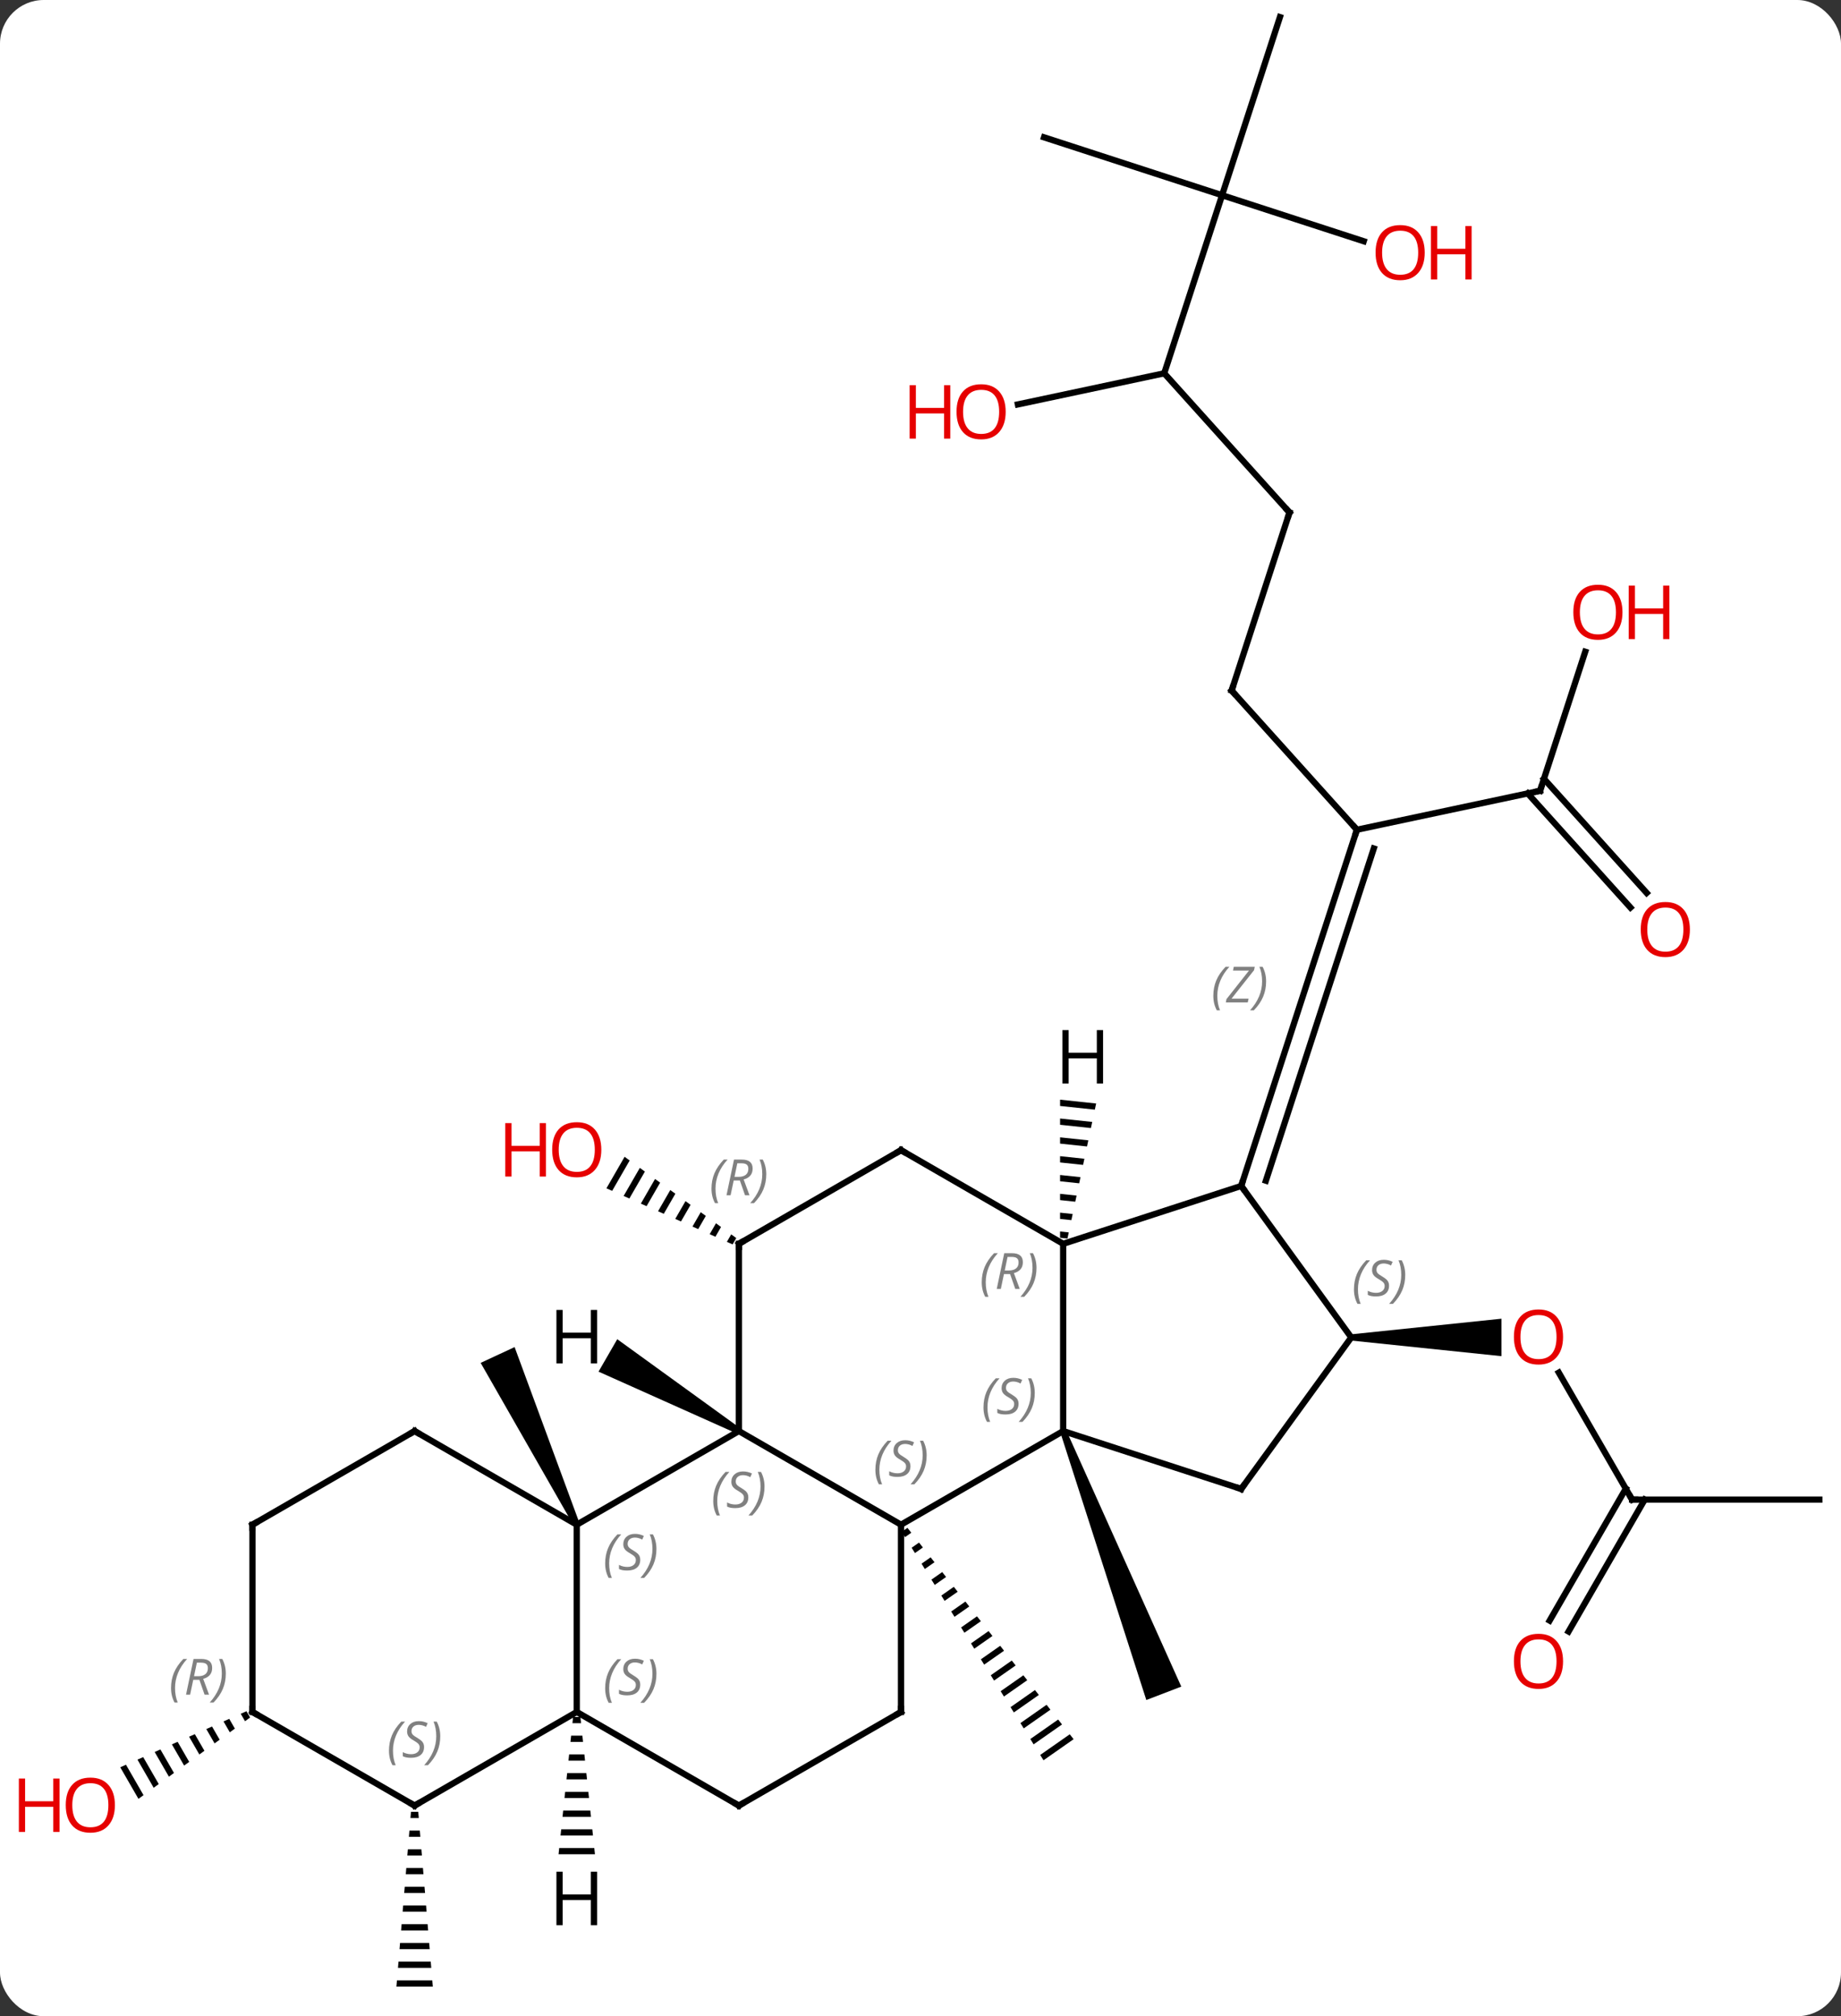 <svg width="295" viewBox="0 0 295 323" style="fill-opacity:1; color-rendering:auto; color-interpolation:auto; text-rendering:auto; stroke:black; stroke-linecap:square; stroke-miterlimit:10; shape-rendering:auto; stroke-opacity:1; fill:black; stroke-dasharray:none; font-weight:normal; stroke-width:1; font-family:'Open Sans'; font-style:normal; stroke-linejoin:miter; font-size:12; stroke-dashoffset:0; image-rendering:auto;" height="323" class="cas-substance-image" xmlns:xlink="http://www.w3.org/1999/xlink" xmlns="http://www.w3.org/2000/svg"><rect x="0" y="0" width="295" height="323" fill="#333333" stroke="none"/><svg class="cas-substance-single-component"><rect y="0" x="0" width="295" stroke="none" ry="7" rx="7" height="323" fill="white" class="cas-substance-group"/><svg y="0" x="0" width="295" viewBox="0 0 295 323" style="fill:black;" height="323" class="cas-substance-single-component-image"><svg><g><g transform="translate(153,161)" style="text-rendering:geometricPrecision; color-rendering:optimizeQuality; color-interpolation:linearRGB; stroke-linecap:butt; image-rendering:optimizeQuality;"><path style="stroke:none;" d="M16.894 68.438 L17.828 68.08 L36.287 109.196 L30.685 111.346 Z"/><path style="stroke:none;" d="M-7.593 83.76 L-8.504 84.397 L-8.504 84.397 L-7.975 85.248 L-7.975 85.248 L-6.974 84.547 L-6.974 84.547 L-7.593 83.76 ZM-5.735 86.122 L-6.919 86.95 L-6.391 87.802 L-6.391 87.802 L-5.116 86.91 L-5.116 86.91 L-5.735 86.122 ZM-3.877 88.485 L-5.334 89.504 L-5.334 89.504 L-4.806 90.355 L-4.806 90.355 L-3.258 89.272 L-3.258 89.272 L-3.877 88.485 ZM-2.019 90.847 L-3.749 92.058 L-3.749 92.058 L-3.221 92.909 L-3.221 92.909 L-1.4 91.635 L-1.4 91.635 L-2.019 90.847 ZM-0.162 93.21 L-2.165 94.611 L-2.165 94.611 L-1.637 95.463 L-1.637 95.463 L0.458 93.997 L0.458 93.997 L-0.162 93.21 ZM1.696 95.572 L-0.58 97.165 L-0.58 97.165 L-0.052 98.016 L-0.052 98.016 L2.316 96.36 L2.316 96.36 L1.696 95.572 ZM3.554 97.935 L1.004 99.719 L1.004 99.719 L1.533 100.57 L1.533 100.57 L4.173 98.722 L4.173 98.722 L3.554 97.935 ZM5.412 100.297 L2.589 102.272 L2.589 102.272 L3.117 103.123 L3.117 103.123 L6.031 101.085 L6.031 101.085 L5.412 100.297 ZM7.27 102.659 L4.174 104.826 L4.174 104.826 L4.702 105.677 L4.702 105.677 L7.889 103.447 L7.889 103.447 L7.27 102.659 ZM9.128 105.022 L5.758 107.379 L5.758 107.379 L6.287 108.231 L6.287 108.231 L9.747 105.809 L9.747 105.809 L9.128 105.022 ZM10.985 107.385 L7.343 109.933 L7.343 109.933 L7.871 110.784 L7.871 110.784 L11.605 108.172 L11.605 108.172 L10.985 107.385 ZM12.843 109.747 L8.928 112.487 L8.928 112.487 L9.456 113.338 L9.456 113.338 L13.463 110.534 L13.463 110.534 L12.843 109.747 ZM14.701 112.109 L10.512 115.04 L10.512 115.04 L11.041 115.891 L11.041 115.891 L15.32 112.897 L15.32 112.897 L14.701 112.109 ZM16.559 114.472 L12.097 117.594 L12.097 117.594 L12.625 118.445 L12.625 118.445 L17.178 115.259 L17.178 115.259 L16.559 114.472 ZM18.417 116.834 L13.682 120.147 L13.682 120.147 L14.21 120.999 L14.21 120.999 L19.036 117.622 L19.036 117.622 L18.417 116.834 Z"/><line y2="-50.37" y1="-28.074" x2="44.358" x1="64.431" style="fill:none;"/><line y2="-34.311" y1="-28.074" x2="93.777" x1="64.431" style="fill:none;"/><line y2="28.989" y1="-28.074" x2="45.891" x1="64.431" style="fill:none;"/><line y2="28.149" y1="-25.071" x2="49.844" x1="67.135" style="fill:none;"/></g><g transform="translate(153,161)" style="stroke-linecap:butt; font-size:8.4px; fill:gray; text-rendering:geometricPrecision; image-rendering:optimizeQuality; color-rendering:optimizeQuality; font-family:'Open Sans'; font-style:italic; stroke:gray; color-interpolation:linearRGB;"><path style="stroke:none;" d="M41.421 -1.468 Q41.421 -2.797 41.89 -3.922 Q42.359 -5.047 43.39 -6.125 L43.999 -6.125 Q43.031 -5.062 42.546 -3.89 Q42.062 -2.719 42.062 -1.484 Q42.062 -0.156 42.499 0.86 L41.984 0.86 Q41.421 -0.172 41.421 -1.468 ZM46.934 -0.406 L43.419 -0.406 L43.528 -0.937 L47.138 -5.515 L44.575 -5.515 L44.7 -6.125 L48.059 -6.125 L47.95 -5.578 L44.341 -1.015 L47.075 -1.015 L46.934 -0.406 ZM49.88 -3.781 Q49.88 -2.453 49.403 -1.32 Q48.926 -0.187 47.911 0.86 L47.301 0.86 Q49.239 -1.297 49.239 -3.781 Q49.239 -5.109 48.801 -6.125 L49.317 -6.125 Q49.88 -5.062 49.88 -3.781 Z"/><line y2="-78.9" y1="-50.37" x2="53.628" x1="44.358" style="fill:none; stroke:black;"/><line y2="-56.59" y1="-34.311" x2="101.015" x1="93.777" style="fill:none; stroke:black;"/><line y2="-15.611" y1="-33.891" x2="108.26" x1="91.8" style="fill:none; stroke:black;"/><line y2="-17.953" y1="-36.233" x2="110.861" x1="94.401" style="fill:none; stroke:black;"/><line y2="-101.196" y1="-78.9" x2="33.555" x1="53.628" style="fill:none; stroke:black;"/><line y2="-129.726" y1="-101.196" x2="42.825" x1="33.555" style="fill:none; stroke:black;"/><line y2="-96.212" y1="-101.196" x2="10.106" x1="33.555" style="fill:none; stroke:black;"/><line y2="-138.999" y1="-129.726" x2="14.295" x1="42.825" style="fill:none; stroke:black;"/><line y2="-158.259" y1="-129.726" x2="52.095" x1="42.825" style="fill:none; stroke:black;"/><line y2="-122.353" y1="-129.726" x2="65.518" x1="42.825" style="fill:none; stroke:black;"/><line y2="79.239" y1="58.895" x2="108.525" x1="96.779" style="fill:none; stroke:black;"/><path style="fill:black; stroke:none;" d="M63.525 53.759 L63.525 52.759 L87.588 50.259 L87.588 56.259 Z"/><line y2="79.239" y1="79.239" x2="138.525" x1="108.525" style="fill:none; stroke:black;"/><line y2="98.622" y1="77.489" x2="95.313" x1="107.515" style="fill:none; stroke:black;"/><line y2="100.372" y1="79.239" x2="98.344" x1="110.546" style="fill:none; stroke:black;"/><path style="fill:black; stroke:none;" d="M-60.129 83.048 L-61.035 83.47 L-75.979 57.338 L-70.541 54.802 Z"/><path style="fill:black; stroke:none;" d="M-52.916 24.32 L-55.827 29.369 L-55.827 29.369 L-54.908 29.777 L-54.908 29.777 L-52.102 24.912 L-52.916 24.32 ZM-50.475 26.096 L-53.07 30.595 L-53.07 30.595 L-52.151 31.003 L-49.662 26.688 L-50.475 26.096 ZM-48.035 27.871 L-50.312 31.82 L-50.312 31.82 L-49.393 32.229 L-49.393 32.229 L-47.222 28.463 L-48.035 27.871 ZM-45.595 29.646 L-47.555 33.046 L-47.555 33.046 L-46.636 33.454 L-46.636 33.454 L-44.781 30.238 L-45.595 29.646 ZM-43.154 31.422 L-44.798 34.271 L-44.798 34.271 L-43.879 34.68 L-43.879 34.68 L-42.341 32.014 L-42.341 32.014 L-43.154 31.422 ZM-40.714 33.197 L-42.04 35.497 L-42.04 35.497 L-41.121 35.905 L-41.121 35.905 L-39.901 33.789 L-40.714 33.197 ZM-38.274 34.973 L-39.283 36.722 L-39.283 36.722 L-38.364 37.131 L-38.364 37.131 L-37.461 35.565 L-38.274 34.973 ZM-35.834 36.748 L-36.526 37.948 L-35.606 38.357 L-35.606 38.357 L-35.02 37.34 L-35.02 37.34 L-35.834 36.748 Z"/><path style="fill:black; stroke:none;" d="M-87.145 129.259 L-87.229 130.259 L-85.895 130.259 L-85.979 129.259 ZM-87.395 132.259 L-87.479 133.259 L-85.645 133.259 L-85.729 132.259 ZM-87.645 135.259 L-87.729 136.259 L-85.395 136.259 L-85.479 135.259 ZM-87.895 138.259 L-87.979 139.259 L-85.145 139.259 L-85.229 138.259 ZM-88.145 141.259 L-88.229 142.259 L-84.895 142.259 L-84.979 141.259 ZM-88.395 144.259 L-88.479 145.259 L-84.645 145.259 L-84.729 144.259 ZM-88.645 147.259 L-88.729 148.259 L-84.395 148.259 L-84.479 147.259 ZM-88.895 150.259 L-88.979 151.259 L-84.145 151.259 L-84.229 150.259 ZM-89.145 153.259 L-89.229 154.259 L-83.895 154.259 L-83.979 153.259 ZM-89.395 156.259 L-89.479 157.259 L-83.645 157.259 L-83.729 156.259 Z"/><path style="fill:black; stroke:none;" d="M-113.506 113.142 L-114.425 113.55 L-114.425 113.55 L-113.738 114.743 L-113.738 114.743 L-112.924 114.15 L-112.924 114.15 L-113.506 113.142 ZM-116.264 114.366 L-117.183 114.774 L-117.183 114.774 L-116.177 116.519 L-116.177 116.519 L-115.364 115.927 L-116.264 114.366 ZM-119.022 115.591 L-119.941 115.999 L-119.941 115.999 L-118.617 118.296 L-118.617 118.296 L-117.804 117.703 L-117.804 117.703 L-119.022 115.591 ZM-121.78 116.815 L-122.699 117.223 L-121.057 120.072 L-120.243 119.48 L-120.243 119.48 L-121.78 116.815 ZM-124.538 118.04 L-125.457 118.448 L-125.457 118.448 L-123.496 121.849 L-122.683 121.256 L-124.538 118.04 ZM-127.296 119.264 L-128.215 119.672 L-128.215 119.672 L-125.936 123.625 L-125.936 123.625 L-125.123 123.033 L-127.296 119.264 ZM-130.054 120.489 L-130.973 120.897 L-130.973 120.897 L-128.376 125.401 L-127.562 124.809 L-127.562 124.809 L-130.054 120.489 ZM-132.812 121.713 L-133.731 122.121 L-133.731 122.121 L-130.815 127.178 L-130.815 127.178 L-130.002 126.586 L-130.002 126.586 L-132.812 121.713 Z"/><line y2="83.259" y1="68.259" x2="-8.622" x1="17.361" style="fill:none; stroke:black;"/><line y2="38.259" y1="68.259" x2="17.361" x1="17.361" style="fill:none; stroke:black;"/><line y2="77.529" y1="68.259" x2="45.891" x1="17.361" style="fill:none; stroke:black;"/><line y2="68.259" y1="83.259" x2="-34.602" x1="-8.622" style="fill:none; stroke:black;"/><line y2="113.259" y1="83.259" x2="-8.622" x1="-8.622" style="fill:none; stroke:black;"/><line y2="28.989" y1="38.259" x2="45.891" x1="17.361" style="fill:none; stroke:black;"/><line y2="23.259" y1="38.259" x2="-8.622" x1="17.361" style="fill:none; stroke:black;"/><line y2="53.259" y1="77.529" x2="63.525" x1="45.891" style="fill:none; stroke:black;"/><line y2="83.259" y1="68.259" x2="-60.582" x1="-34.602" style="fill:none; stroke:black;"/><line y2="38.259" y1="68.259" x2="-34.602" x1="-34.602" style="fill:none; stroke:black;"/><line y2="128.259" y1="113.259" x2="-34.602" x1="-8.622" style="fill:none; stroke:black;"/><line y2="53.259" y1="28.989" x2="63.525" x1="45.891" style="fill:none; stroke:black;"/><line y2="38.259" y1="23.259" x2="-34.602" x1="-8.622" style="fill:none; stroke:black;"/><line y2="113.259" y1="83.259" x2="-60.582" x1="-60.582" style="fill:none; stroke:black;"/><line y2="68.259" y1="83.259" x2="-86.562" x1="-60.582" style="fill:none; stroke:black;"/><line y2="113.259" y1="128.259" x2="-60.582" x1="-34.602" style="fill:none; stroke:black;"/><line y2="128.259" y1="113.259" x2="-86.562" x1="-60.582" style="fill:none; stroke:black;"/><line y2="83.259" y1="68.259" x2="-112.545" x1="-86.562" style="fill:none; stroke:black;"/><line y2="113.259" y1="128.259" x2="-112.545" x1="-86.562" style="fill:none; stroke:black;"/><line y2="113.259" y1="83.259" x2="-112.545" x1="-112.545" style="fill:none; stroke:black;"/><path style="fill:black; stroke:none;" d="M16.867 15.17 L16.866 16.176 L22.434 16.767 L22.434 16.767 L22.642 15.784 L22.642 15.784 L16.867 15.17 ZM16.866 18.187 L16.866 19.192 L16.866 19.192 L21.807 19.717 L21.807 19.717 L22.016 18.734 L22.016 18.734 L16.866 18.187 ZM16.866 21.203 L16.866 22.209 L16.866 22.209 L21.181 22.667 L21.181 22.667 L21.39 21.684 L21.39 21.684 L16.866 21.203 ZM16.866 24.22 L16.865 25.225 L16.865 25.225 L20.554 25.617 L20.554 25.617 L20.763 24.634 L20.763 24.634 L16.866 24.22 ZM16.865 27.236 L16.865 28.242 L16.865 28.242 L19.928 28.567 L19.928 28.567 L20.137 27.584 L20.137 27.584 L16.865 27.236 ZM16.865 30.253 L16.865 31.258 L16.865 31.258 L19.301 31.517 L19.301 31.517 L19.51 30.534 L19.51 30.534 L16.865 30.253 ZM16.864 33.269 L16.864 34.275 L16.864 34.275 L18.675 34.467 L18.675 34.467 L18.884 33.484 L18.884 33.484 L16.864 33.269 ZM16.864 36.286 L16.864 37.291 L16.864 37.291 L18.048 37.417 L18.048 37.417 L18.257 36.434 L18.257 36.434 L16.864 36.286 Z"/><path style="fill:black; stroke:none;" d="M-34.352 67.826 L-34.852 68.692 L-57.092 58.738 L-54.092 53.542 Z"/><path style="fill:black; stroke:none;" d="M-61.166 114.056 L-61.272 115.056 L-59.892 115.056 L-59.998 114.056 ZM-61.484 117.056 L-61.59 118.056 L-59.574 118.056 L-59.68 117.056 ZM-61.802 120.056 L-61.908 121.056 L-59.256 121.056 L-59.362 120.056 ZM-62.12 123.056 L-62.226 124.056 L-58.938 124.056 L-59.044 123.056 ZM-62.438 126.056 L-62.544 127.056 L-58.62 127.056 L-58.726 126.056 ZM-62.756 129.056 L-62.862 130.056 L-58.302 130.056 L-58.408 129.056 ZM-63.074 132.056 L-63.18 133.056 L-57.984 133.056 L-58.09 132.056 ZM-63.392 135.056 L-63.498 136.056 L-57.666 136.056 L-57.772 135.056 Z"/><path style="fill:none; stroke-miterlimit:5; stroke:black;" d="M64.276 -27.599 L64.431 -28.074 L64.097 -28.446"/><path style="fill:none; stroke-miterlimit:5; stroke:black;" d="M44.693 -49.998 L44.358 -50.37 L44.513 -50.846"/><path style="fill:none; stroke-miterlimit:5; stroke:black;" d="M93.288 -34.207 L93.777 -34.311 L93.931 -34.786"/><path style="fill:none; stroke-miterlimit:5; stroke:black;" d="M53.474 -78.424 L53.628 -78.9 L53.294 -79.272"/></g><g transform="translate(153,161)" style="stroke-linecap:butt; fill:rgb(230,0,0); text-rendering:geometricPrecision; color-rendering:optimizeQuality; image-rendering:optimizeQuality; font-family:'Open Sans'; stroke:rgb(230,0,0); color-interpolation:linearRGB; stroke-miterlimit:5;"><path style="stroke:none;" d="M106.984 -62.914 Q106.984 -60.852 105.945 -59.672 Q104.906 -58.492 103.063 -58.492 Q101.172 -58.492 100.141 -59.657 Q99.109 -60.821 99.109 -62.93 Q99.109 -65.024 100.141 -66.172 Q101.172 -67.321 103.063 -67.321 Q104.922 -67.321 105.953 -66.149 Q106.984 -64.977 106.984 -62.914 ZM100.156 -62.914 Q100.156 -61.18 100.899 -60.274 Q101.641 -59.367 103.063 -59.367 Q104.484 -59.367 105.211 -60.266 Q105.938 -61.164 105.938 -62.914 Q105.938 -64.649 105.211 -65.539 Q104.484 -66.43 103.063 -66.43 Q101.641 -66.43 100.899 -65.531 Q100.156 -64.633 100.156 -62.914 Z"/><path style="stroke:none;" d="M114.5 -58.617 L113.5 -58.617 L113.5 -62.649 L108.984 -62.649 L108.984 -58.617 L107.984 -58.617 L107.984 -67.18 L108.984 -67.18 L108.984 -63.539 L113.5 -63.539 L113.5 -67.18 L114.5 -67.18 L114.5 -58.617 Z"/><path style="stroke:none;" d="M117.787 -12.088 Q117.787 -10.026 116.748 -8.846 Q115.709 -7.666 113.866 -7.666 Q111.975 -7.666 110.944 -8.831 Q109.912 -9.995 109.912 -12.104 Q109.912 -14.198 110.944 -15.346 Q111.975 -16.495 113.866 -16.495 Q115.725 -16.495 116.756 -15.323 Q117.787 -14.151 117.787 -12.088 ZM110.959 -12.088 Q110.959 -10.354 111.702 -9.448 Q112.444 -8.541 113.866 -8.541 Q115.287 -8.541 116.014 -9.44 Q116.741 -10.338 116.741 -12.088 Q116.741 -13.823 116.014 -14.713 Q115.287 -15.604 113.866 -15.604 Q112.444 -15.604 111.702 -14.706 Q110.959 -13.807 110.959 -12.088 Z"/><path style="stroke:none;" d="M8.149 -95.029 Q8.149 -92.967 7.11 -91.787 Q6.071 -90.607 4.228 -90.607 Q2.337 -90.607 1.306 -91.772 Q0.275 -92.936 0.275 -95.045 Q0.275 -97.139 1.306 -98.287 Q2.337 -99.436 4.228 -99.436 Q6.087 -99.436 7.118 -98.264 Q8.149 -97.092 8.149 -95.029 ZM1.321 -95.029 Q1.321 -93.295 2.064 -92.389 Q2.806 -91.482 4.228 -91.482 Q5.649 -91.482 6.376 -92.381 Q7.103 -93.279 7.103 -95.029 Q7.103 -96.764 6.376 -97.654 Q5.649 -98.545 4.228 -98.545 Q2.806 -98.545 2.064 -97.647 Q1.321 -96.748 1.321 -95.029 Z"/><path style="stroke:none;" d="M-0.726 -90.732 L-1.726 -90.732 L-1.726 -94.764 L-6.241 -94.764 L-6.241 -90.732 L-7.241 -90.732 L-7.241 -99.295 L-6.241 -99.295 L-6.241 -95.654 L-1.726 -95.654 L-1.726 -99.295 L-0.726 -99.295 L-0.726 -90.732 Z"/><path style="stroke:none;" d="M75.296 -120.526 Q75.296 -118.464 74.256 -117.284 Q73.217 -116.104 71.374 -116.104 Q69.483 -116.104 68.452 -117.269 Q67.421 -118.433 67.421 -120.542 Q67.421 -122.636 68.452 -123.784 Q69.483 -124.933 71.374 -124.933 Q73.233 -124.933 74.264 -123.761 Q75.296 -122.589 75.296 -120.526 ZM68.467 -120.526 Q68.467 -118.792 69.21 -117.886 Q69.952 -116.979 71.374 -116.979 Q72.796 -116.979 73.522 -117.878 Q74.249 -118.776 74.249 -120.526 Q74.249 -122.261 73.522 -123.151 Q72.796 -124.042 71.374 -124.042 Q69.952 -124.042 69.21 -123.144 Q68.467 -122.245 68.467 -120.526 Z"/><path style="stroke:none;" d="M82.811 -116.229 L81.811 -116.229 L81.811 -120.261 L77.296 -120.261 L77.296 -116.229 L76.296 -116.229 L76.296 -124.792 L77.296 -124.792 L77.296 -121.151 L81.811 -121.151 L81.811 -124.792 L82.811 -124.792 L82.811 -116.229 Z"/><path style="stroke:none;" d="M97.463 53.189 Q97.463 55.251 96.423 56.431 Q95.384 57.611 93.541 57.611 Q91.65 57.611 90.619 56.447 Q89.588 55.282 89.588 53.173 Q89.588 51.079 90.619 49.931 Q91.65 48.782 93.541 48.782 Q95.4 48.782 96.431 49.954 Q97.463 51.126 97.463 53.189 ZM90.634 53.189 Q90.634 54.923 91.377 55.829 Q92.119 56.736 93.541 56.736 Q94.963 56.736 95.689 55.837 Q96.416 54.939 96.416 53.189 Q96.416 51.454 95.689 50.564 Q94.963 49.673 93.541 49.673 Q92.119 49.673 91.377 50.572 Q90.634 51.47 90.634 53.189 Z"/><path style="fill:none; stroke:black;" d="M108.275 78.806 L108.525 79.239 L109.025 79.239"/><path style="stroke:none;" d="M97.463 105.149 Q97.463 107.211 96.423 108.391 Q95.384 109.571 93.541 109.571 Q91.65 109.571 90.619 108.406 Q89.588 107.242 89.588 105.133 Q89.588 103.039 90.619 101.891 Q91.65 100.742 93.541 100.742 Q95.4 100.742 96.431 101.914 Q97.463 103.086 97.463 105.149 ZM90.634 105.149 Q90.634 106.883 91.377 107.789 Q92.119 108.696 93.541 108.696 Q94.963 108.696 95.689 107.797 Q96.416 106.899 96.416 105.149 Q96.416 103.414 95.689 102.524 Q94.963 101.633 93.541 101.633 Q92.119 101.633 91.377 102.531 Q90.634 103.43 90.634 105.149 Z"/><path style="stroke:none;" d="M-56.645 23.189 Q-56.645 25.251 -57.684 26.431 Q-58.723 27.611 -60.566 27.611 Q-62.457 27.611 -63.488 26.447 Q-64.519 25.282 -64.519 23.173 Q-64.519 21.079 -63.488 19.931 Q-62.457 18.782 -60.566 18.782 Q-58.707 18.782 -57.676 19.954 Q-56.645 21.126 -56.645 23.189 ZM-63.473 23.189 Q-63.473 24.923 -62.73 25.829 Q-61.988 26.736 -60.566 26.736 Q-59.145 26.736 -58.418 25.837 Q-57.691 24.939 -57.691 23.189 Q-57.691 21.454 -58.418 20.564 Q-59.145 19.673 -60.566 19.673 Q-61.988 19.673 -62.73 20.572 Q-63.473 21.47 -63.473 23.189 Z"/><path style="stroke:none;" d="M-65.519 27.486 L-66.519 27.486 L-66.519 23.454 L-71.035 23.454 L-71.035 27.486 L-72.035 27.486 L-72.035 18.923 L-71.035 18.923 L-71.035 22.564 L-66.519 22.564 L-66.519 18.923 L-65.519 18.923 L-65.519 27.486 Z"/><path style="stroke:none;" d="M-134.588 128.189 Q-134.588 130.251 -135.627 131.431 Q-136.666 132.611 -138.509 132.611 Q-140.4 132.611 -141.431 131.446 Q-142.463 130.282 -142.463 128.173 Q-142.463 126.079 -141.431 124.931 Q-140.4 123.782 -138.509 123.782 Q-136.65 123.782 -135.619 124.954 Q-134.588 126.126 -134.588 128.189 ZM-141.416 128.189 Q-141.416 129.923 -140.673 130.829 Q-139.931 131.736 -138.509 131.736 Q-137.088 131.736 -136.361 130.837 Q-135.634 129.939 -135.634 128.189 Q-135.634 126.454 -136.361 125.564 Q-137.088 124.673 -138.509 124.673 Q-139.931 124.673 -140.673 125.572 Q-141.416 126.47 -141.416 128.189 Z"/><path style="stroke:none;" d="M-143.463 132.486 L-144.463 132.486 L-144.463 128.454 L-148.978 128.454 L-148.978 132.486 L-149.978 132.486 L-149.978 123.923 L-148.978 123.923 L-148.978 127.564 L-144.463 127.564 L-144.463 123.923 L-143.463 123.923 L-143.463 132.486 Z"/></g><g transform="translate(153,161)" style="stroke-linecap:butt; font-size:8.4px; fill:gray; text-rendering:geometricPrecision; image-rendering:optimizeQuality; color-rendering:optimizeQuality; font-family:'Open Sans'; font-style:italic; stroke:gray; color-interpolation:linearRGB; stroke-miterlimit:5;"><path style="stroke:none;" d="M4.592 64.462 Q4.592 63.134 5.061 62.009 Q5.53 60.884 6.561 59.806 L7.17 59.806 Q6.202 60.868 5.717 62.04 Q5.233 63.212 5.233 64.446 Q5.233 65.775 5.67 66.79 L5.155 66.79 Q4.592 65.759 4.592 64.462 ZM10.215 63.868 Q10.215 64.696 9.668 65.15 Q9.121 65.603 8.121 65.603 Q7.715 65.603 7.402 65.548 Q7.09 65.493 6.809 65.353 L6.809 64.696 Q7.434 65.025 8.137 65.025 Q8.762 65.025 9.137 64.728 Q9.512 64.431 9.512 63.915 Q9.512 63.603 9.309 63.376 Q9.105 63.15 8.543 62.821 Q7.949 62.493 7.723 62.165 Q7.496 61.837 7.496 61.384 Q7.496 60.65 8.012 60.188 Q8.527 59.728 9.371 59.728 Q9.746 59.728 10.082 59.806 Q10.418 59.884 10.793 60.056 L10.527 60.65 Q10.277 60.493 9.957 60.407 Q9.637 60.321 9.371 60.321 Q8.84 60.321 8.52 60.595 Q8.199 60.868 8.199 61.337 Q8.199 61.54 8.27 61.688 Q8.34 61.837 8.48 61.97 Q8.621 62.103 9.043 62.353 Q9.605 62.696 9.809 62.892 Q10.012 63.087 10.113 63.321 Q10.215 63.556 10.215 63.868 ZM12.809 62.15 Q12.809 63.478 12.333 64.61 Q11.856 65.743 10.841 66.79 L10.231 66.79 Q12.169 64.634 12.169 62.15 Q12.169 60.821 11.731 59.806 L12.247 59.806 Q12.809 60.868 12.809 62.15 Z"/><path style="stroke:none;" d="M-12.73 74.462 Q-12.73 73.134 -12.261 72.009 Q-11.793 70.884 -10.761 69.806 L-10.152 69.806 Q-11.121 70.868 -11.605 72.04 Q-12.09 73.212 -12.09 74.447 Q-12.09 75.775 -11.652 76.79 L-12.168 76.79 Q-12.73 75.759 -12.73 74.462 ZM-7.108 73.868 Q-7.108 74.697 -7.655 75.15 Q-8.201 75.603 -9.201 75.603 Q-9.608 75.603 -9.92 75.548 Q-10.233 75.493 -10.514 75.353 L-10.514 74.697 Q-9.889 75.025 -9.186 75.025 Q-8.561 75.025 -8.186 74.728 Q-7.811 74.431 -7.811 73.915 Q-7.811 73.603 -8.014 73.376 Q-8.217 73.15 -8.78 72.822 Q-9.373 72.493 -9.6 72.165 Q-9.826 71.837 -9.826 71.384 Q-9.826 70.65 -9.311 70.189 Q-8.795 69.728 -7.952 69.728 Q-7.577 69.728 -7.24 69.806 Q-6.905 69.884 -6.53 70.056 L-6.795 70.65 Q-7.045 70.493 -7.365 70.407 Q-7.686 70.322 -7.952 70.322 Q-8.483 70.322 -8.803 70.595 Q-9.123 70.868 -9.123 71.337 Q-9.123 71.54 -9.053 71.689 Q-8.983 71.837 -8.842 71.97 Q-8.701 72.103 -8.28 72.353 Q-7.717 72.697 -7.514 72.892 Q-7.311 73.087 -7.209 73.322 Q-7.108 73.556 -7.108 73.868 ZM-4.513 72.15 Q-4.513 73.478 -4.99 74.611 Q-5.466 75.743 -6.482 76.79 L-7.091 76.79 Q-5.154 74.634 -5.154 72.15 Q-5.154 70.822 -5.591 69.806 L-5.076 69.806 Q-4.513 70.868 -4.513 72.15 Z"/><path style="stroke:none;" d="M4.312 44.423 Q4.312 43.095 4.781 41.97 Q5.25 40.845 6.281 39.767 L6.89 39.767 Q5.922 40.83 5.437 42.001 Q4.953 43.173 4.953 44.408 Q4.953 45.736 5.39 46.751 L4.875 46.751 Q4.312 45.72 4.312 44.423 ZM7.872 43.111 L7.372 45.486 L6.716 45.486 L7.919 39.767 L9.169 39.767 Q10.903 39.767 10.903 41.205 Q10.903 42.564 9.466 42.955 L10.403 45.486 L9.685 45.486 L8.857 43.111 L7.872 43.111 ZM8.45 40.361 Q8.06 42.283 7.997 42.533 L8.653 42.533 Q9.403 42.533 9.81 42.205 Q10.216 41.876 10.216 41.251 Q10.216 40.783 9.958 40.572 Q9.7 40.361 9.107 40.361 L8.45 40.361 ZM13.089 42.111 Q13.089 43.439 12.613 44.572 Q12.136 45.705 11.121 46.751 L10.511 46.751 Q12.449 44.595 12.449 42.111 Q12.449 40.783 12.011 39.767 L12.527 39.767 Q13.089 40.83 13.089 42.111 Z"/><path style="fill:none; stroke:black;" d="M45.416 77.374 L45.891 77.529 L46.185 77.124"/><path style="stroke:none;" d="M-38.711 79.462 Q-38.711 78.134 -38.242 77.009 Q-37.773 75.884 -36.742 74.806 L-36.132 74.806 Q-37.101 75.868 -37.586 77.04 Q-38.07 78.212 -38.07 79.447 Q-38.07 80.775 -37.632 81.79 L-38.148 81.79 Q-38.711 80.759 -38.711 79.462 ZM-33.088 78.868 Q-33.088 79.697 -33.635 80.15 Q-34.182 80.603 -35.182 80.603 Q-35.588 80.603 -35.901 80.548 Q-36.213 80.493 -36.494 80.353 L-36.494 79.697 Q-35.869 80.025 -35.166 80.025 Q-34.541 80.025 -34.166 79.728 Q-33.791 79.431 -33.791 78.915 Q-33.791 78.603 -33.994 78.376 Q-34.197 78.15 -34.76 77.822 Q-35.354 77.493 -35.58 77.165 Q-35.807 76.837 -35.807 76.384 Q-35.807 75.65 -35.291 75.189 Q-34.776 74.728 -33.932 74.728 Q-33.557 74.728 -33.221 74.806 Q-32.885 74.884 -32.51 75.056 L-32.776 75.65 Q-33.026 75.493 -33.346 75.407 Q-33.666 75.322 -33.932 75.322 Q-34.463 75.322 -34.783 75.595 Q-35.104 75.868 -35.104 76.337 Q-35.104 76.54 -35.033 76.689 Q-34.963 76.837 -34.822 76.97 Q-34.682 77.103 -34.26 77.353 Q-33.697 77.697 -33.494 77.892 Q-33.291 78.087 -33.19 78.322 Q-33.088 78.556 -33.088 78.868 ZM-30.494 77.15 Q-30.494 78.478 -30.97 79.611 Q-31.447 80.743 -32.462 81.79 L-33.072 81.79 Q-31.134 79.634 -31.134 77.15 Q-31.134 75.822 -31.572 74.806 L-31.056 74.806 Q-30.494 75.868 -30.494 77.15 Z"/><path style="fill:none; stroke:black;" d="M-8.622 112.759 L-8.622 113.259 L-9.055 113.509"/><path style="fill:none; stroke:black;" d="M46.045 28.514 L45.891 28.989 L46.185 29.393"/><path style="fill:none; stroke:black;" d="M-8.189 23.509 L-8.622 23.259 L-9.055 23.509"/><path style="stroke:none;" d="M63.956 45.552 Q63.956 44.224 64.425 43.099 Q64.894 41.974 65.925 40.896 L66.534 40.896 Q65.566 41.958 65.081 43.13 Q64.597 44.302 64.597 45.536 Q64.597 46.864 65.034 47.88 L64.519 47.88 Q63.956 46.849 63.956 45.552 ZM69.579 44.958 Q69.579 45.786 69.032 46.239 Q68.485 46.693 67.485 46.693 Q67.079 46.693 66.766 46.638 Q66.454 46.583 66.173 46.443 L66.173 45.786 Q66.798 46.114 67.501 46.114 Q68.126 46.114 68.501 45.818 Q68.876 45.521 68.876 45.005 Q68.876 44.693 68.673 44.466 Q68.469 44.239 67.907 43.911 Q67.313 43.583 67.087 43.255 Q66.86 42.927 66.86 42.474 Q66.86 41.739 67.376 41.279 Q67.891 40.818 68.735 40.818 Q69.11 40.818 69.446 40.896 Q69.782 40.974 70.157 41.146 L69.891 41.739 Q69.641 41.583 69.321 41.497 Q69.001 41.411 68.735 41.411 Q68.204 41.411 67.883 41.685 Q67.563 41.958 67.563 42.427 Q67.563 42.63 67.633 42.779 Q67.704 42.927 67.844 43.06 Q67.985 43.193 68.407 43.443 Q68.969 43.786 69.173 43.982 Q69.376 44.177 69.477 44.411 Q69.579 44.646 69.579 44.958 ZM72.173 43.239 Q72.173 44.568 71.697 45.7 Q71.22 46.833 70.205 47.88 L69.595 47.88 Q71.533 45.724 71.533 43.239 Q71.533 41.911 71.095 40.896 L71.611 40.896 Q72.173 41.958 72.173 43.239 Z"/><path style="stroke:none;" d="M-56.03 89.462 Q-56.03 88.134 -55.562 87.009 Q-55.093 85.884 -54.062 84.806 L-53.452 84.806 Q-54.421 85.868 -54.905 87.04 Q-55.39 88.212 -55.39 89.446 Q-55.39 90.775 -54.952 91.79 L-55.468 91.79 Q-56.03 90.759 -56.03 89.462 ZM-50.408 88.868 Q-50.408 89.696 -50.955 90.15 Q-51.501 90.603 -52.501 90.603 Q-52.908 90.603 -53.22 90.548 Q-53.533 90.493 -53.814 90.353 L-53.814 89.696 Q-53.189 90.025 -52.486 90.025 Q-51.861 90.025 -51.486 89.728 Q-51.111 89.431 -51.111 88.915 Q-51.111 88.603 -51.314 88.376 Q-51.517 88.15 -52.08 87.821 Q-52.673 87.493 -52.9 87.165 Q-53.126 86.837 -53.126 86.384 Q-53.126 85.65 -52.611 85.189 Q-52.095 84.728 -51.251 84.728 Q-50.876 84.728 -50.541 84.806 Q-50.205 84.884 -49.83 85.056 L-50.095 85.65 Q-50.345 85.493 -50.666 85.407 Q-50.986 85.321 -51.251 85.321 Q-51.783 85.321 -52.103 85.595 Q-52.423 85.868 -52.423 86.337 Q-52.423 86.54 -52.353 86.689 Q-52.283 86.837 -52.142 86.97 Q-52.001 87.103 -51.58 87.353 Q-51.017 87.696 -50.814 87.892 Q-50.611 88.087 -50.509 88.321 Q-50.408 88.556 -50.408 88.868 ZM-47.813 87.15 Q-47.813 88.478 -48.29 89.611 Q-48.766 90.743 -49.782 91.79 L-50.391 91.79 Q-48.454 89.634 -48.454 87.15 Q-48.454 85.821 -48.891 84.806 L-48.376 84.806 Q-47.813 85.868 -47.813 87.15 Z"/><path style="fill:none; stroke:black;" d="M-34.602 38.759 L-34.602 38.259 L-34.169 38.009"/><path style="stroke:none;" d="M-38.991 29.423 Q-38.991 28.095 -38.522 26.97 Q-38.053 25.845 -37.022 24.767 L-36.413 24.767 Q-37.381 25.829 -37.866 27.001 Q-38.35 28.173 -38.35 29.407 Q-38.35 30.736 -37.913 31.751 L-38.428 31.751 Q-38.991 30.72 -38.991 29.423 ZM-35.431 28.111 L-35.931 30.486 L-36.587 30.486 L-35.384 24.767 L-34.134 24.767 Q-32.399 24.767 -32.399 26.204 Q-32.399 27.564 -33.837 27.954 L-32.899 30.486 L-33.618 30.486 L-34.446 28.111 L-35.431 28.111 ZM-34.852 25.361 Q-35.243 27.282 -35.306 27.532 L-34.649 27.532 Q-33.899 27.532 -33.493 27.204 Q-33.087 26.876 -33.087 26.251 Q-33.087 25.782 -33.345 25.572 Q-33.602 25.361 -34.196 25.361 L-34.852 25.361 ZM-30.213 27.111 Q-30.213 28.439 -30.69 29.572 Q-31.166 30.704 -32.182 31.751 L-32.791 31.751 Q-30.854 29.595 -30.854 27.111 Q-30.854 25.782 -31.291 24.767 L-30.776 24.767 Q-30.213 25.829 -30.213 27.111 Z"/><path style="fill:none; stroke:black;" d="M-34.169 128.009 L-34.602 128.259 L-35.035 128.009"/><path style="stroke:none;" d="M-56.03 109.462 Q-56.03 108.134 -55.562 107.009 Q-55.093 105.884 -54.062 104.806 L-53.452 104.806 Q-54.421 105.868 -54.905 107.04 Q-55.39 108.212 -55.39 109.447 Q-55.39 110.775 -54.952 111.79 L-55.468 111.79 Q-56.03 110.759 -56.03 109.462 ZM-50.408 108.868 Q-50.408 109.697 -50.955 110.15 Q-51.501 110.603 -52.501 110.603 Q-52.908 110.603 -53.22 110.548 Q-53.533 110.493 -53.814 110.353 L-53.814 109.697 Q-53.189 110.025 -52.486 110.025 Q-51.861 110.025 -51.486 109.728 Q-51.111 109.431 -51.111 108.915 Q-51.111 108.603 -51.314 108.376 Q-51.517 108.15 -52.08 107.822 Q-52.673 107.493 -52.9 107.165 Q-53.126 106.837 -53.126 106.384 Q-53.126 105.65 -52.611 105.189 Q-52.095 104.728 -51.251 104.728 Q-50.876 104.728 -50.541 104.806 Q-50.205 104.884 -49.83 105.056 L-50.095 105.65 Q-50.345 105.493 -50.666 105.407 Q-50.986 105.322 -51.251 105.322 Q-51.783 105.322 -52.103 105.595 Q-52.423 105.868 -52.423 106.337 Q-52.423 106.54 -52.353 106.689 Q-52.283 106.837 -52.142 106.97 Q-52.001 107.103 -51.58 107.353 Q-51.017 107.697 -50.814 107.892 Q-50.611 108.087 -50.509 108.322 Q-50.408 108.556 -50.408 108.868 ZM-47.813 107.15 Q-47.813 108.478 -48.29 109.611 Q-48.766 110.743 -49.782 111.79 L-50.391 111.79 Q-48.454 109.634 -48.454 107.15 Q-48.454 105.822 -48.891 104.806 L-48.376 104.806 Q-47.813 105.868 -47.813 107.15 Z"/><path style="fill:none; stroke:black;" d="M-86.129 68.509 L-86.562 68.259 L-86.995 68.509"/><path style="fill:none; stroke:black;" d="M-86.129 128.009 L-86.562 128.259 L-86.995 128.009"/><path style="stroke:none;" d="M-90.671 119.462 Q-90.671 118.134 -90.202 117.009 Q-89.733 115.884 -88.702 114.806 L-88.093 114.806 Q-89.061 115.868 -89.546 117.04 Q-90.03 118.212 -90.03 119.447 Q-90.03 120.775 -89.593 121.79 L-90.108 121.79 Q-90.671 120.759 -90.671 119.462 ZM-85.048 118.868 Q-85.048 119.697 -85.595 120.15 Q-86.142 120.603 -87.142 120.603 Q-87.548 120.603 -87.861 120.548 Q-88.173 120.493 -88.454 120.353 L-88.454 119.697 Q-87.829 120.025 -87.126 120.025 Q-86.501 120.025 -86.126 119.728 Q-85.751 119.431 -85.751 118.915 Q-85.751 118.603 -85.954 118.376 Q-86.158 118.15 -86.72 117.822 Q-87.314 117.493 -87.54 117.165 Q-87.767 116.837 -87.767 116.384 Q-87.767 115.65 -87.251 115.189 Q-86.736 114.728 -85.892 114.728 Q-85.517 114.728 -85.181 114.806 Q-84.845 114.884 -84.47 115.056 L-84.736 115.65 Q-84.986 115.493 -85.306 115.407 Q-85.626 115.322 -85.892 115.322 Q-86.423 115.322 -86.743 115.595 Q-87.064 115.868 -87.064 116.337 Q-87.064 116.54 -86.993 116.689 Q-86.923 116.837 -86.783 116.97 Q-86.642 117.103 -86.22 117.353 Q-85.658 117.697 -85.454 117.892 Q-85.251 118.087 -85.15 118.322 Q-85.048 118.556 -85.048 118.868 ZM-82.454 117.15 Q-82.454 118.478 -82.93 119.611 Q-83.407 120.743 -84.422 121.79 L-85.032 121.79 Q-83.094 119.634 -83.094 117.15 Q-83.094 115.822 -83.532 114.806 L-83.016 114.806 Q-82.454 115.868 -82.454 117.15 Z"/><path style="fill:none; stroke:black;" d="M-112.112 83.009 L-112.545 83.259 L-112.545 83.759"/><path style="fill:none; stroke:black;" d="M-112.112 113.509 L-112.545 113.259 L-112.545 112.759"/><path style="stroke:none;" d="M-125.594 109.423 Q-125.594 108.095 -125.125 106.97 Q-124.656 105.845 -123.625 104.767 L-123.016 104.767 Q-123.985 105.829 -124.469 107.001 Q-124.953 108.173 -124.953 109.407 Q-124.953 110.736 -124.516 111.751 L-125.031 111.751 Q-125.594 110.72 -125.594 109.423 ZM-122.034 108.111 L-122.534 110.486 L-123.19 110.486 L-121.987 104.767 L-120.737 104.767 Q-119.003 104.767 -119.003 106.204 Q-119.003 107.564 -120.44 107.954 L-119.503 110.486 L-120.221 110.486 L-121.049 108.111 L-122.034 108.111 ZM-121.456 105.361 Q-121.846 107.282 -121.909 107.532 L-121.253 107.532 Q-120.503 107.532 -120.096 107.204 Q-119.69 106.876 -119.69 106.251 Q-119.69 105.782 -119.948 105.572 Q-120.206 105.361 -120.799 105.361 L-121.456 105.361 ZM-116.817 107.111 Q-116.817 108.439 -117.293 109.572 Q-117.77 110.704 -118.785 111.751 L-119.395 111.751 Q-117.457 109.595 -117.457 107.111 Q-117.457 105.782 -117.895 104.767 L-117.379 104.767 Q-116.817 105.829 -116.817 107.111 Z"/></g><g transform="translate(153,161)" style="stroke-linecap:butt; text-rendering:geometricPrecision; color-rendering:optimizeQuality; image-rendering:optimizeQuality; font-family:'Open Sans'; color-interpolation:linearRGB; stroke-miterlimit:5;"><path style="stroke:none;" d="M23.754 12.58 L22.754 12.58 L22.754 8.549 L18.238 8.549 L18.238 12.58 L17.238 12.58 L17.238 4.018 L18.238 4.018 L18.238 7.658 L22.754 7.658 L22.754 4.018 L23.754 4.018 L23.754 12.58 Z"/><path style="stroke:none;" d="M-57.324 57.415 L-58.324 57.415 L-58.324 53.384 L-62.84 53.384 L-62.84 57.415 L-63.84 57.415 L-63.84 48.853 L-62.84 48.853 L-62.84 52.493 L-58.324 52.493 L-58.324 48.853 L-57.324 48.853 L-57.324 57.415 Z"/><path style="stroke:none;" d="M-57.324 147.415 L-58.324 147.415 L-58.324 143.384 L-62.84 143.384 L-62.84 147.415 L-63.84 147.415 L-63.84 138.853 L-62.84 138.853 L-62.84 142.493 L-58.324 142.493 L-58.324 138.853 L-57.324 138.853 L-57.324 147.415 Z"/></g></g></svg></svg></svg></svg>